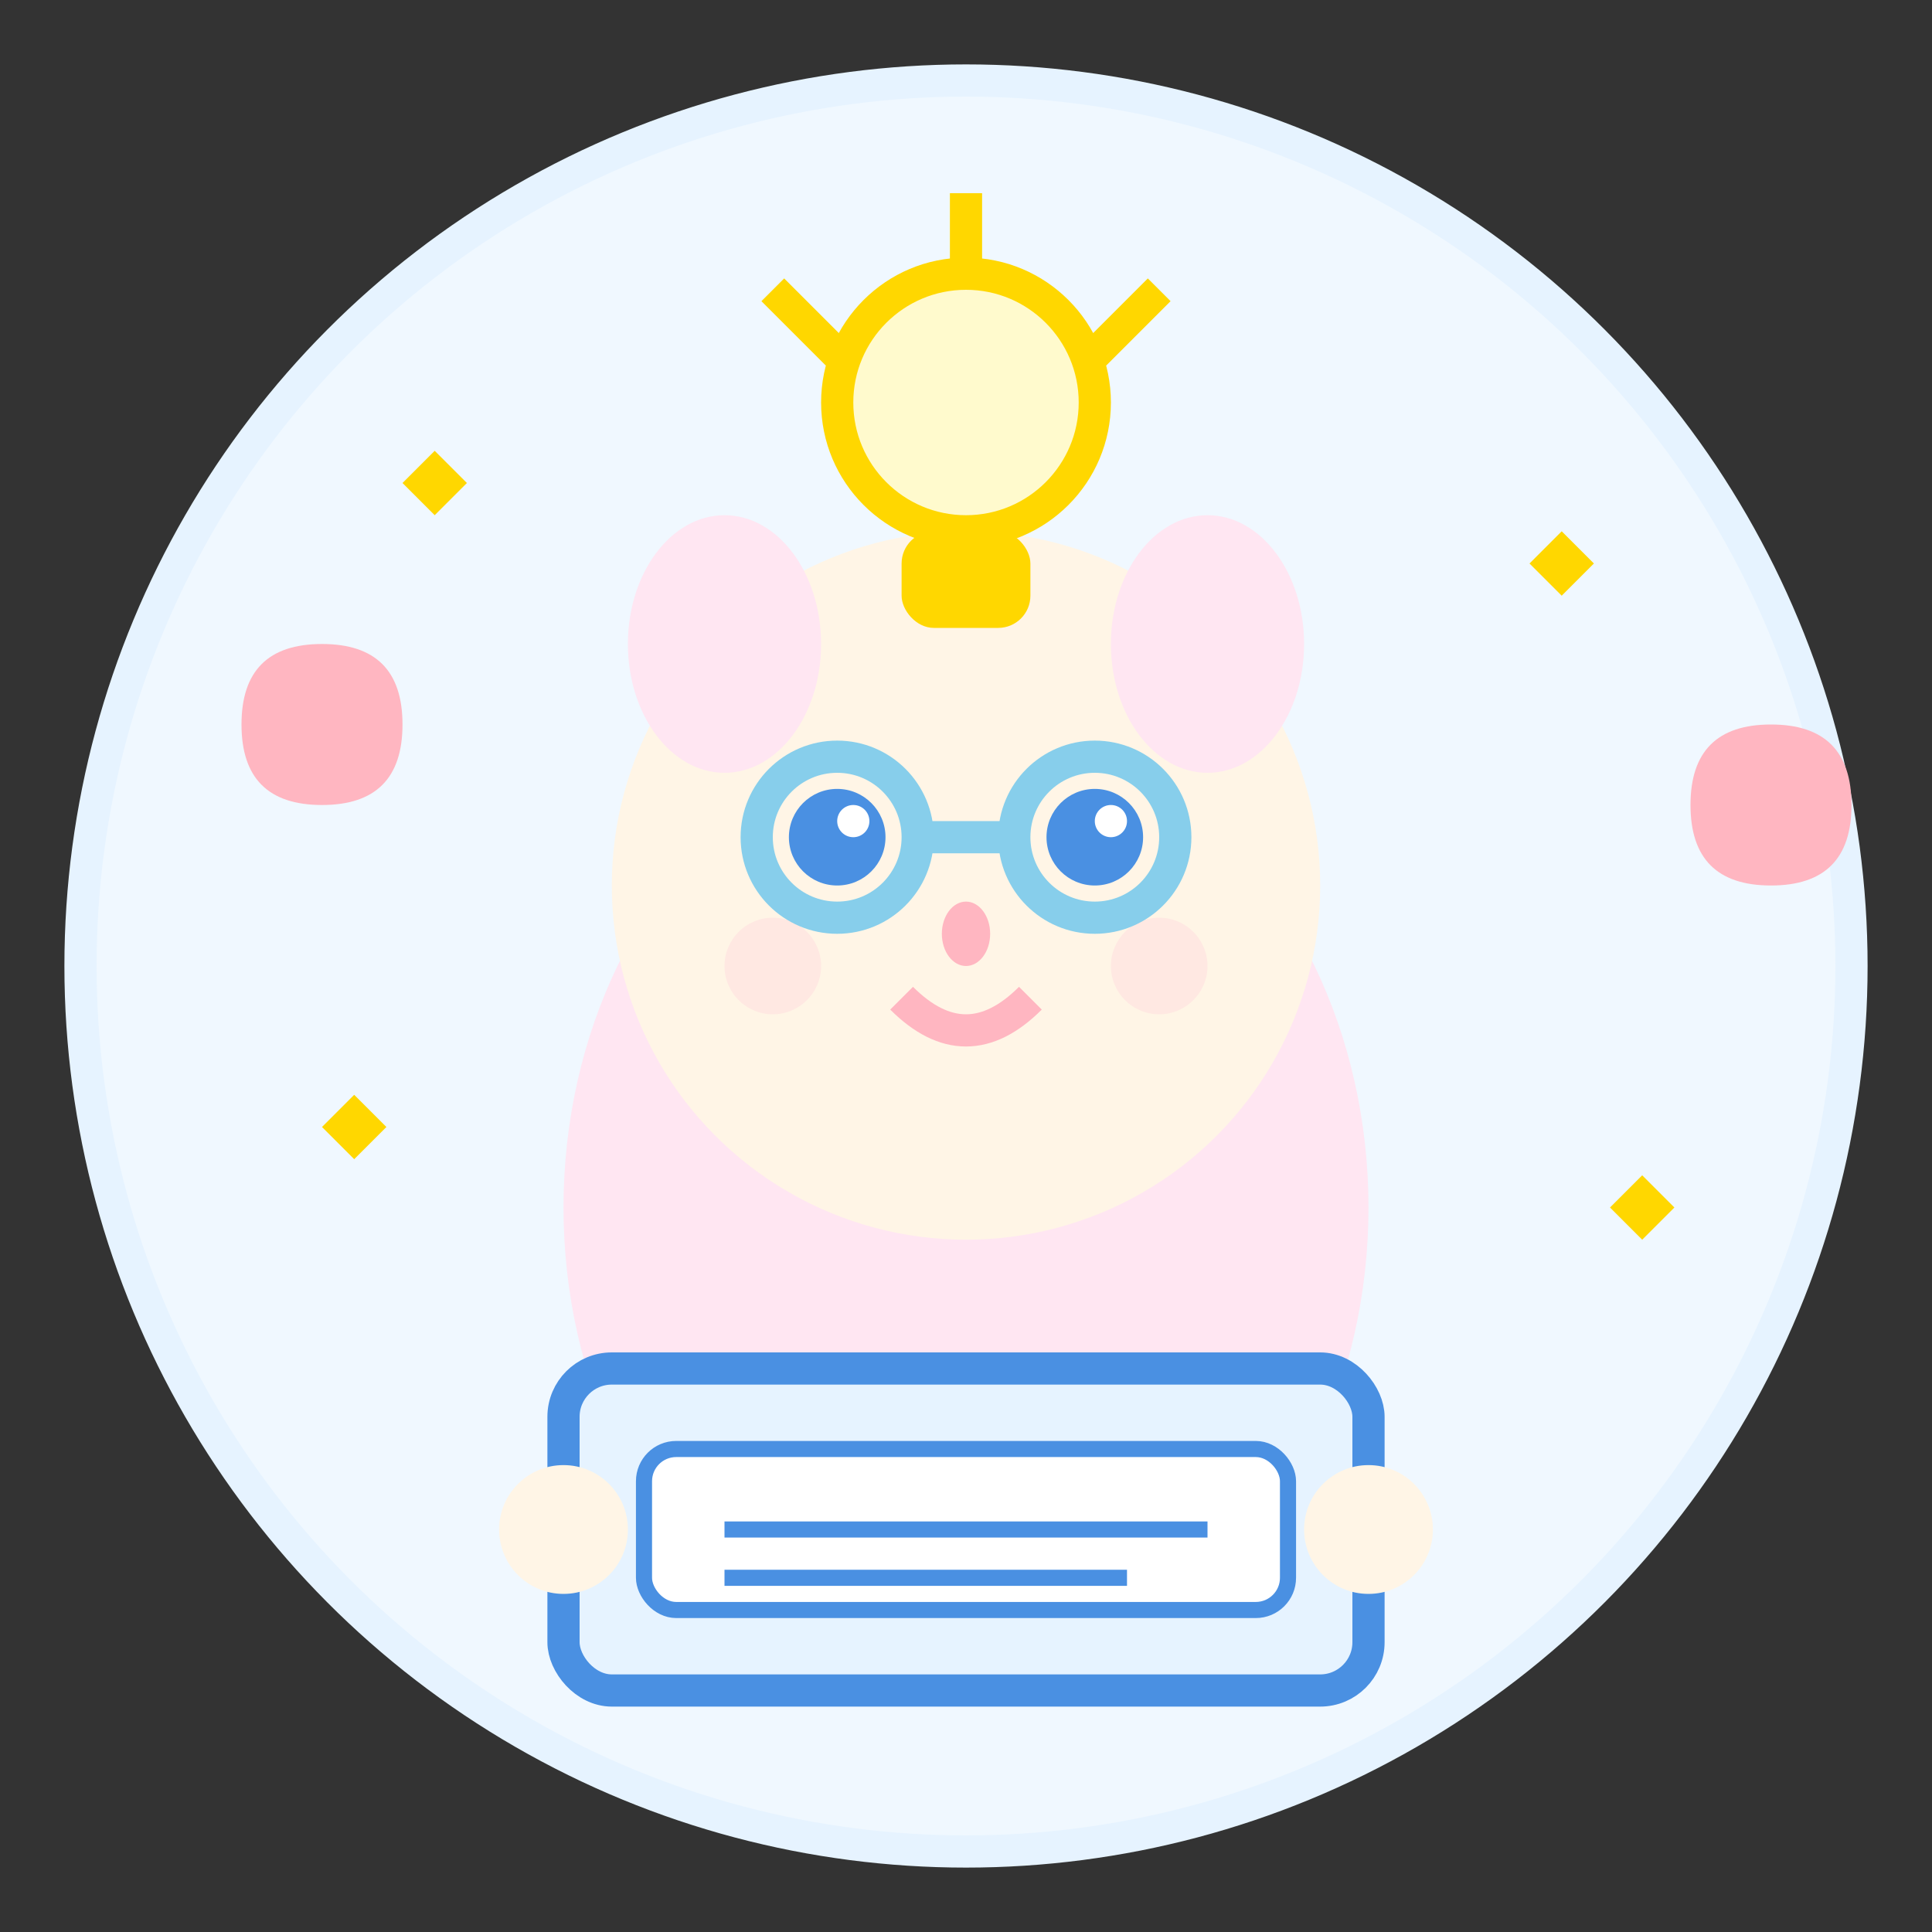 <?xml version="1.0" encoding="UTF-8"?>
<svg width="120" height="120" viewBox="0 0 120 120" fill="none" xmlns="http://www.w3.org/2000/svg">
  <rect x="0" y="0" width="120" height="120" fill="#333333" stroke="none"/>
  <!-- 배경 원 -->
  <circle cx="60" cy="60" r="55" fill="#F0F8FF" stroke="#E6F3FF" stroke-width="2"/>
  
  <!-- 몸통 -->
  <ellipse cx="60" cy="75" rx="25" ry="30" fill="#FFE6F2"/>
  
  <!-- 얼굴 -->
  <circle cx="60" cy="55" r="22" fill="#FFF5E6"/>
  
  <!-- 귀 -->
  <ellipse cx="45" cy="40" rx="6" ry="8" fill="#FFE6F2"/>
  <ellipse cx="75" cy="40" rx="6" ry="8" fill="#FFE6F2"/>
  
  <!-- 눈 -->
  <circle cx="52" cy="52" r="3" fill="#4A90E2"/>
  <circle cx="68" cy="52" r="3" fill="#4A90E2"/>
  <circle cx="53" cy="51" r="1" fill="white"/>
  <circle cx="69" cy="51" r="1" fill="white"/>
  
  <!-- 코 -->
  <ellipse cx="60" cy="58" rx="1.5" ry="2" fill="#FFB6C1"/>
  
  <!-- 입 -->
  <path d="M56 62 Q60 66 64 62" stroke="#FFB6C1" stroke-width="2" fill="none"/>
  
  <!-- 볼 -->
  <circle cx="48" cy="60" r="3" fill="#FFE4E1" opacity="0.8"/>
  <circle cx="72" cy="60" r="3" fill="#FFE4E1" opacity="0.8"/>
  
  <!-- 안경 -->
  <circle cx="52" cy="52" r="5" stroke="#87CEEB" stroke-width="2" fill="none"/>
  <circle cx="68" cy="52" r="5" stroke="#87CEEB" stroke-width="2" fill="none"/>
  <rect x="57" y="51" width="6" height="2" fill="#87CEEB"/>
  
  <!-- 책 -->
  <rect x="35" y="85" width="50" height="20" rx="3" fill="#E6F3FF" stroke="#4A90E2" stroke-width="2"/>
  <rect x="40" y="90" width="40" height="10" rx="2" fill="white" stroke="#4A90E2" stroke-width="1"/>
  <line x1="45" y1="95" x2="75" y2="95" stroke="#4A90E2" stroke-width="1"/>
  <line x1="45" y1="98" x2="70" y2="98" stroke="#4A90E2" stroke-width="1"/>
  
  <!-- 손 -->
  <circle cx="35" cy="95" r="4" fill="#FFF5E6"/>
  <circle cx="85" cy="95" r="4" fill="#FFF5E6"/>
  
  <!-- 머리 위 아이디어 전구 -->
  <circle cx="60" cy="25" r="8" fill="#FFFACD" stroke="#FFD700" stroke-width="2"/>
  <rect x="56" y="33" width="8" height="6" rx="2" fill="#FFD700"/>
  <path d="M60 17 L60 12" stroke="#FFD700" stroke-width="2"/>
  <path d="M52 22 L48 18" stroke="#FFD700" stroke-width="2"/>
  <path d="M68 22 L72 18" stroke="#FFD700" stroke-width="2"/>
  
  <!-- 작은 별들 (지식의 빛) -->
  <path d="M25 30 L27 32 L29 30 L27 28 Z" fill="#FFD700"/>
  <path d="M95 35 L97 37 L99 35 L97 33 Z" fill="#FFD700"/>
  <path d="M20 70 L22 72 L24 70 L22 68 Z" fill="#FFD700"/>
  <path d="M100 75 L102 77 L104 75 L102 73 Z" fill="#FFD700"/>
  
  <!-- 작은 하트 (사랑스러운 느낌) -->
  <path d="M15 45 Q15 40 20 40 Q25 40 25 45 Q25 50 20 50 Q15 50 15 45" fill="#FFB6C1"/>
  <path d="M105 50 Q105 45 110 45 Q115 45 115 50 Q115 55 110 55 Q105 55 105 50" fill="#FFB6C1"/>
</svg> 
